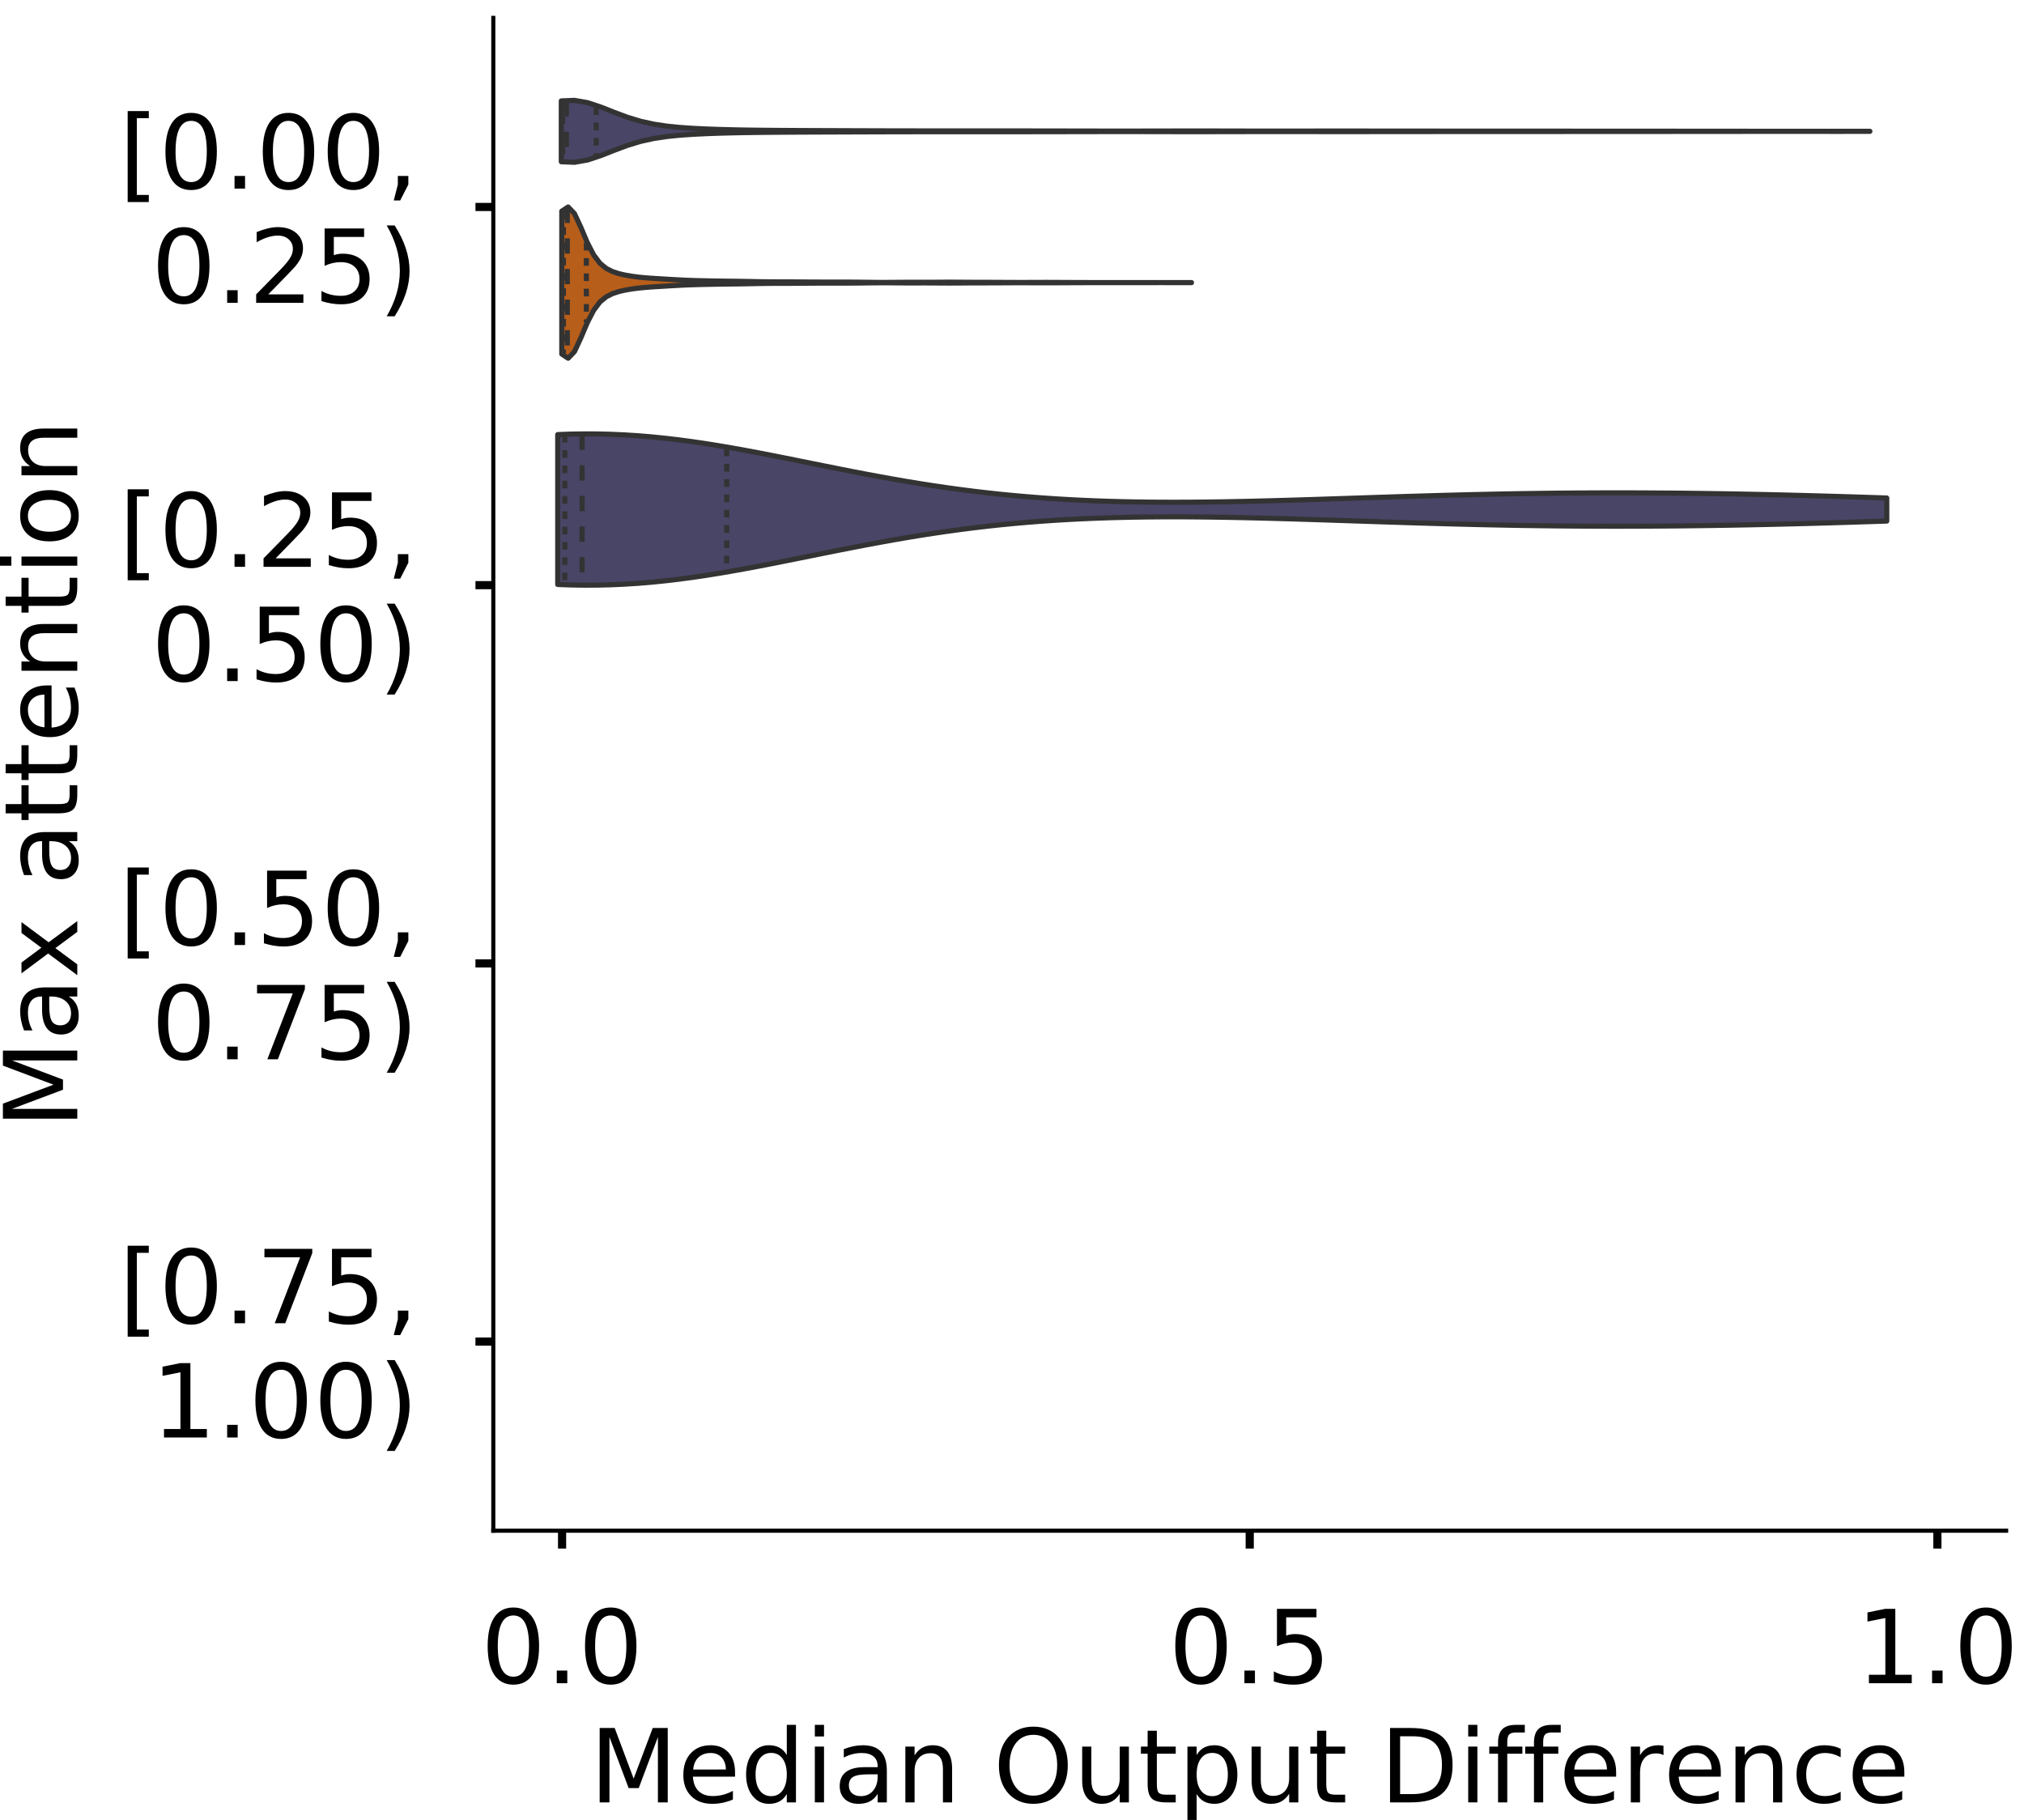 <?xml version="1.0" encoding="utf-8" standalone="no"?>
<!DOCTYPE svg PUBLIC "-//W3C//DTD SVG 1.1//EN"
  "http://www.w3.org/Graphics/SVG/1.1/DTD/svg11.dtd">
<!-- Created with matplotlib (https://matplotlib.org/) -->
<svg height="356.753pt" version="1.1" viewBox="0 0 396.753 356.753" width="396.753pt" xmlns="http://www.w3.org/2000/svg" xmlns:xlink="http://www.w3.org/1999/xlink">
 <defs>
  <style type="text/css">
*{stroke-linecap:butt;stroke-linejoin:round;}
  </style>
 </defs>
 <g id="figure_1">
  <g id="patch_1">
   <path d="M 0 356.753 
L 396.753 356.753 
L 396.753 0 
L 0 0 
z
" style="fill:#ffffff;"/>
  </g>
  <g id="axes_1">
   <g id="patch_2">
    <path d="M 96.7 300.053 
L 393.253 300.053 
L 393.253 3.5 
L 96.7 3.5 
z
" style="fill:#ffffff;"/>
   </g>
   <g id="PolyCollection_1">
    <defs>
     <path d="M 110.026 -325.046 
L 110.026 -336.978 
L 112.617 -337.085 
L 115.208 -336.627 
L 117.799 -335.765 
L 120.39 -334.74 
L 122.981 -333.772 
L 125.572 -332.987 
L 128.164 -332.415 
L 130.755 -332.027 
L 133.346 -331.768 
L 135.937 -331.592 
L 138.528 -331.467 
L 141.119 -331.377 
L 143.71 -331.311 
L 146.301 -331.263 
L 148.892 -331.228 
L 151.483 -331.203 
L 154.074 -331.184 
L 156.666 -331.17 
L 159.257 -331.159 
L 161.848 -331.149 
L 164.439 -331.14 
L 167.03 -331.13 
L 169.621 -331.121 
L 172.212 -331.113 
L 174.803 -331.106 
L 177.394 -331.101 
L 179.985 -331.098 
L 182.576 -331.096 
L 185.168 -331.097 
L 187.759 -331.097 
L 190.35 -331.098 
L 192.941 -331.097 
L 195.532 -331.096 
L 198.123 -331.093 
L 200.714 -331.09 
L 203.305 -331.087 
L 205.896 -331.083 
L 208.487 -331.079 
L 211.078 -331.074 
L 213.67 -331.069 
L 216.261 -331.065 
L 218.852 -331.064 
L 221.443 -331.064 
L 224.034 -331.067 
L 226.625 -331.072 
L 229.216 -331.077 
L 231.807 -331.08 
L 234.398 -331.082 
L 236.989 -331.08 
L 239.58 -331.076 
L 242.172 -331.071 
L 244.763 -331.066 
L 247.354 -331.063 
L 249.945 -331.063 
L 252.536 -331.063 
L 255.127 -331.065 
L 257.718 -331.067 
L 260.309 -331.069 
L 262.9 -331.07 
L 265.491 -331.069 
L 268.082 -331.067 
L 270.674 -331.065 
L 273.265 -331.062 
L 275.856 -331.059 
L 278.447 -331.058 
L 281.038 -331.057 
L 283.629 -331.055 
L 286.22 -331.054 
L 288.811 -331.051 
L 291.402 -331.049 
L 293.993 -331.048 
L 296.584 -331.047 
L 299.176 -331.047 
L 301.767 -331.047 
L 304.358 -331.047 
L 306.949 -331.046 
L 309.54 -331.045 
L 312.131 -331.043 
L 314.722 -331.041 
L 317.313 -331.04 
L 319.904 -331.039 
L 322.495 -331.038 
L 325.086 -331.037 
L 327.678 -331.036 
L 330.269 -331.034 
L 332.86 -331.032 
L 335.451 -331.03 
L 338.042 -331.028 
L 340.633 -331.026 
L 343.224 -331.024 
L 345.815 -331.023 
L 348.406 -331.022 
L 350.997 -331.022 
L 353.588 -331.023 
L 356.18 -331.024 
L 358.771 -331.024 
L 361.362 -331.024 
L 363.953 -331.023 
L 366.544 -331.022 
L 366.544 -331.002 
L 366.544 -331.002 
L 363.953 -331 
L 361.362 -330.999 
L 358.771 -330.999 
L 356.18 -331 
L 353.588 -331.001 
L 350.997 -331.001 
L 348.406 -331.002 
L 345.815 -331.001 
L 343.224 -331 
L 340.633 -330.998 
L 338.042 -330.996 
L 335.451 -330.994 
L 332.86 -330.991 
L 330.269 -330.99 
L 327.678 -330.988 
L 325.086 -330.987 
L 322.495 -330.986 
L 319.904 -330.985 
L 317.313 -330.984 
L 314.722 -330.982 
L 312.131 -330.981 
L 309.54 -330.979 
L 306.949 -330.978 
L 304.358 -330.977 
L 301.767 -330.977 
L 299.176 -330.977 
L 296.584 -330.977 
L 293.993 -330.976 
L 291.402 -330.974 
L 288.811 -330.972 
L 286.22 -330.97 
L 283.629 -330.968 
L 281.038 -330.967 
L 278.447 -330.966 
L 275.856 -330.964 
L 273.265 -330.962 
L 270.674 -330.959 
L 268.082 -330.956 
L 265.491 -330.954 
L 262.9 -330.954 
L 260.309 -330.955 
L 257.718 -330.957 
L 255.127 -330.959 
L 252.536 -330.96 
L 249.945 -330.961 
L 247.354 -330.96 
L 244.763 -330.958 
L 242.172 -330.953 
L 239.58 -330.948 
L 236.989 -330.944 
L 234.398 -330.942 
L 231.807 -330.943 
L 229.216 -330.947 
L 226.625 -330.952 
L 224.034 -330.957 
L 221.443 -330.96 
L 218.852 -330.96 
L 216.261 -330.958 
L 213.67 -330.955 
L 211.078 -330.95 
L 208.487 -330.945 
L 205.896 -330.941 
L 203.305 -330.937 
L 200.714 -330.933 
L 198.123 -330.93 
L 195.532 -330.928 
L 192.941 -330.926 
L 190.35 -330.926 
L 187.759 -330.926 
L 185.168 -330.927 
L 182.576 -330.927 
L 179.985 -330.926 
L 177.394 -330.923 
L 174.803 -330.918 
L 172.212 -330.911 
L 169.621 -330.902 
L 167.03 -330.893 
L 164.439 -330.884 
L 161.848 -330.875 
L 159.257 -330.865 
L 156.666 -330.854 
L 154.074 -330.84 
L 151.483 -330.821 
L 148.892 -330.796 
L 146.301 -330.761 
L 143.71 -330.713 
L 141.119 -330.647 
L 138.528 -330.556 
L 135.937 -330.432 
L 133.346 -330.256 
L 130.755 -329.997 
L 128.164 -329.608 
L 125.572 -329.037 
L 122.981 -328.252 
L 120.39 -327.283 
L 117.799 -326.259 
L 115.208 -325.397 
L 112.617 -324.938 
L 110.026 -325.046 
z
" id="m4361225beb" style="stroke:#333333;"/>
    </defs>
    <g clip-path="url(#p70bef7bb57)">
     <use style="fill:#484566;stroke:#333333;" x="0" xlink:href="#m4361225beb" y="356.753"/>
    </g>
   </g>
   <g id="PolyCollection_2">
    <defs>
     <path d="M 110.122 -287.344 
L 110.122 -315.369 
L 111.369 -316.184 
L 112.616 -314.873 
L 113.863 -312.187 
L 115.11 -309.237 
L 116.357 -306.812 
L 117.603 -305.153 
L 118.85 -304.129 
L 120.097 -303.506 
L 121.344 -303.104 
L 122.591 -302.82 
L 123.838 -302.606 
L 125.085 -302.442 
L 126.331 -302.318 
L 127.578 -302.221 
L 128.825 -302.141 
L 130.072 -302.066 
L 131.319 -301.991 
L 132.566 -301.919 
L 133.813 -301.854 
L 135.059 -301.801 
L 136.306 -301.76 
L 137.553 -301.727 
L 138.8 -301.7 
L 140.047 -301.676 
L 141.294 -301.657 
L 142.541 -301.641 
L 143.788 -301.626 
L 145.034 -301.61 
L 146.281 -301.59 
L 147.528 -301.565 
L 148.775 -301.54 
L 150.022 -301.52 
L 151.269 -301.508 
L 152.516 -301.504 
L 153.762 -301.503 
L 155.009 -301.499 
L 156.256 -301.491 
L 157.503 -301.482 
L 158.75 -301.473 
L 159.997 -301.466 
L 161.244 -301.461 
L 162.49 -301.458 
L 163.737 -301.457 
L 164.984 -301.457 
L 166.231 -301.456 
L 167.478 -301.451 
L 168.725 -301.438 
L 169.972 -301.422 
L 171.218 -301.407 
L 172.465 -301.398 
L 173.712 -301.397 
L 174.959 -301.404 
L 176.206 -301.415 
L 177.453 -301.424 
L 178.7 -301.426 
L 179.946 -301.424 
L 181.193 -301.422 
L 182.44 -301.425 
L 183.687 -301.433 
L 184.934 -301.442 
L 186.181 -301.445 
L 187.428 -301.441 
L 188.674 -301.432 
L 189.921 -301.423 
L 191.168 -301.418 
L 192.415 -301.415 
L 193.662 -301.413 
L 194.909 -301.409 
L 196.156 -301.403 
L 197.403 -301.396 
L 198.649 -301.391 
L 199.896 -301.388 
L 201.143 -301.389 
L 202.39 -301.393 
L 203.637 -301.398 
L 204.884 -301.401 
L 206.131 -301.4 
L 207.377 -301.394 
L 208.624 -301.387 
L 209.871 -301.38 
L 211.118 -301.375 
L 212.365 -301.371 
L 213.612 -301.367 
L 214.859 -301.364 
L 216.105 -301.362 
L 217.352 -301.361 
L 218.599 -301.363 
L 219.846 -301.365 
L 221.093 -301.367 
L 222.34 -301.367 
L 223.587 -301.366 
L 224.833 -301.363 
L 226.08 -301.361 
L 227.327 -301.359 
L 228.574 -301.36 
L 229.821 -301.361 
L 231.068 -301.364 
L 232.315 -301.366 
L 233.561 -301.367 
L 233.561 -301.346 
L 233.561 -301.346 
L 232.315 -301.347 
L 231.068 -301.349 
L 229.821 -301.352 
L 228.574 -301.353 
L 227.327 -301.354 
L 226.08 -301.352 
L 224.833 -301.35 
L 223.587 -301.347 
L 222.34 -301.346 
L 221.093 -301.346 
L 219.846 -301.348 
L 218.599 -301.35 
L 217.352 -301.352 
L 216.105 -301.351 
L 214.859 -301.349 
L 213.612 -301.346 
L 212.365 -301.342 
L 211.118 -301.338 
L 209.871 -301.333 
L 208.624 -301.326 
L 207.377 -301.319 
L 206.131 -301.313 
L 204.884 -301.312 
L 203.637 -301.315 
L 202.39 -301.32 
L 201.143 -301.324 
L 199.896 -301.325 
L 198.649 -301.322 
L 197.403 -301.317 
L 196.156 -301.31 
L 194.909 -301.304 
L 193.662 -301.3 
L 192.415 -301.298 
L 191.168 -301.295 
L 189.921 -301.29 
L 188.674 -301.281 
L 187.428 -301.272 
L 186.181 -301.268 
L 184.934 -301.271 
L 183.687 -301.28 
L 182.44 -301.288 
L 181.193 -301.291 
L 179.946 -301.289 
L 178.7 -301.287 
L 177.453 -301.289 
L 176.206 -301.298 
L 174.959 -301.309 
L 173.712 -301.316 
L 172.465 -301.315 
L 171.218 -301.306 
L 169.972 -301.291 
L 168.725 -301.275 
L 167.478 -301.262 
L 166.231 -301.257 
L 164.984 -301.256 
L 163.737 -301.256 
L 162.49 -301.255 
L 161.244 -301.252 
L 159.997 -301.247 
L 158.75 -301.24 
L 157.503 -301.231 
L 156.256 -301.222 
L 155.009 -301.214 
L 153.762 -301.21 
L 152.516 -301.209 
L 151.269 -301.205 
L 150.022 -301.193 
L 148.775 -301.173 
L 147.528 -301.148 
L 146.281 -301.123 
L 145.034 -301.103 
L 143.788 -301.087 
L 142.541 -301.072 
L 141.294 -301.056 
L 140.047 -301.037 
L 138.8 -301.013 
L 137.553 -300.986 
L 136.306 -300.953 
L 135.059 -300.912 
L 133.813 -300.859 
L 132.566 -300.794 
L 131.319 -300.722 
L 130.072 -300.647 
L 128.825 -300.572 
L 127.578 -300.492 
L 126.331 -300.395 
L 125.085 -300.271 
L 123.838 -300.107 
L 122.591 -299.893 
L 121.344 -299.609 
L 120.097 -299.207 
L 118.85 -298.584 
L 117.603 -297.56 
L 116.357 -295.901 
L 115.11 -293.476 
L 113.863 -290.526 
L 112.616 -287.84 
L 111.369 -286.529 
L 110.122 -287.344 
z
" id="ma75806abe3" style="stroke:#333333;"/>
    </defs>
    <g clip-path="url(#p70bef7bb57)">
     <use style="fill:#b75e1a;stroke:#333333;" x="0" xlink:href="#ma75806abe3" y="356.753"/>
    </g>
   </g>
   <g id="PolyCollection_3">
    <defs>
     <path d="M 109.324 -242.18 
L 109.324 -271.567 
L 111.955 -271.661 
L 114.587 -271.701 
L 117.218 -271.688 
L 119.85 -271.622 
L 122.482 -271.504 
L 125.113 -271.335 
L 127.745 -271.116 
L 130.377 -270.85 
L 133.008 -270.541 
L 135.64 -270.191 
L 138.271 -269.804 
L 140.903 -269.384 
L 143.535 -268.934 
L 146.166 -268.46 
L 148.798 -267.966 
L 151.43 -267.456 
L 154.061 -266.935 
L 156.693 -266.406 
L 159.324 -265.875 
L 161.956 -265.344 
L 164.588 -264.819 
L 167.219 -264.302 
L 169.851 -263.797 
L 172.482 -263.306 
L 175.114 -262.833 
L 177.746 -262.379 
L 180.377 -261.946 
L 183.009 -261.536 
L 185.641 -261.15 
L 188.272 -260.79 
L 190.904 -260.455 
L 193.535 -260.146 
L 196.167 -259.863 
L 198.799 -259.607 
L 201.43 -259.376 
L 204.062 -259.17 
L 206.694 -258.989 
L 209.325 -258.832 
L 211.957 -258.697 
L 214.588 -258.584 
L 217.22 -258.492 
L 219.852 -258.42 
L 222.483 -258.366 
L 225.115 -258.33 
L 227.747 -258.31 
L 230.378 -258.305 
L 233.01 -258.313 
L 235.641 -258.334 
L 238.273 -258.367 
L 240.905 -258.409 
L 243.536 -258.461 
L 246.168 -258.521 
L 248.8 -258.588 
L 251.431 -258.66 
L 254.063 -258.738 
L 256.694 -258.819 
L 259.326 -258.903 
L 261.958 -258.989 
L 264.589 -259.076 
L 267.221 -259.164 
L 269.853 -259.251 
L 272.484 -259.336 
L 275.116 -259.42 
L 277.747 -259.501 
L 280.379 -259.579 
L 283.011 -259.653 
L 285.642 -259.723 
L 288.274 -259.789 
L 290.905 -259.85 
L 293.537 -259.905 
L 296.169 -259.955 
L 298.8 -259.999 
L 301.432 -260.038 
L 304.064 -260.071 
L 306.695 -260.097 
L 309.327 -260.118 
L 311.958 -260.132 
L 314.59 -260.141 
L 317.222 -260.143 
L 319.853 -260.14 
L 322.485 -260.13 
L 325.117 -260.115 
L 327.748 -260.095 
L 330.38 -260.069 
L 333.011 -260.037 
L 335.643 -260 
L 338.275 -259.959 
L 340.906 -259.912 
L 343.538 -259.861 
L 346.17 -259.805 
L 348.801 -259.745 
L 351.433 -259.68 
L 354.064 -259.612 
L 356.696 -259.54 
L 359.328 -259.465 
L 361.959 -259.387 
L 364.591 -259.305 
L 367.223 -259.222 
L 369.854 -259.136 
L 369.854 -254.611 
L 369.854 -254.611 
L 367.223 -254.525 
L 364.591 -254.442 
L 361.959 -254.36 
L 359.328 -254.282 
L 356.696 -254.207 
L 354.064 -254.135 
L 351.433 -254.067 
L 348.801 -254.002 
L 346.17 -253.942 
L 343.538 -253.886 
L 340.906 -253.835 
L 338.275 -253.788 
L 335.643 -253.747 
L 333.011 -253.71 
L 330.38 -253.678 
L 327.748 -253.652 
L 325.117 -253.632 
L 322.485 -253.617 
L 319.853 -253.607 
L 317.222 -253.604 
L 314.59 -253.606 
L 311.958 -253.615 
L 309.327 -253.629 
L 306.695 -253.65 
L 304.064 -253.676 
L 301.432 -253.709 
L 298.8 -253.748 
L 296.169 -253.792 
L 293.537 -253.842 
L 290.905 -253.897 
L 288.274 -253.958 
L 285.642 -254.024 
L 283.011 -254.094 
L 280.379 -254.168 
L 277.747 -254.246 
L 275.116 -254.327 
L 272.484 -254.411 
L 269.853 -254.496 
L 267.221 -254.583 
L 264.589 -254.671 
L 261.958 -254.758 
L 259.326 -254.844 
L 256.694 -254.928 
L 254.063 -255.009 
L 251.431 -255.087 
L 248.8 -255.159 
L 246.168 -255.226 
L 243.536 -255.286 
L 240.905 -255.338 
L 238.273 -255.38 
L 235.641 -255.413 
L 233.01 -255.434 
L 230.378 -255.442 
L 227.747 -255.437 
L 225.115 -255.417 
L 222.483 -255.381 
L 219.852 -255.327 
L 217.22 -255.255 
L 214.588 -255.163 
L 211.957 -255.05 
L 209.325 -254.915 
L 206.694 -254.758 
L 204.062 -254.577 
L 201.43 -254.371 
L 198.799 -254.14 
L 196.167 -253.884 
L 193.535 -253.601 
L 190.904 -253.292 
L 188.272 -252.957 
L 185.641 -252.597 
L 183.009 -252.211 
L 180.377 -251.801 
L 177.746 -251.368 
L 175.114 -250.914 
L 172.482 -250.441 
L 169.851 -249.95 
L 167.219 -249.445 
L 164.588 -248.928 
L 161.956 -248.403 
L 159.324 -247.872 
L 156.693 -247.341 
L 154.061 -246.812 
L 151.43 -246.291 
L 148.798 -245.781 
L 146.166 -245.287 
L 143.535 -244.813 
L 140.903 -244.363 
L 138.271 -243.943 
L 135.64 -243.556 
L 133.008 -243.206 
L 130.377 -242.897 
L 127.745 -242.631 
L 125.113 -242.412 
L 122.482 -242.243 
L 119.85 -242.125 
L 117.218 -242.059 
L 114.587 -242.046 
L 111.955 -242.086 
L 109.324 -242.18 
z
" id="mb4023f5f22" style="stroke:#333333;"/>
    </defs>
    <g clip-path="url(#p70bef7bb57)">
     <use style="fill:#484566;stroke:#333333;" x="0" xlink:href="#mb4023f5f22" y="356.753"/>
    </g>
   </g>
   <g id="patch_3">
    <path clip-path="url(#p70bef7bb57)" d="M 110.18 40.569 
L 110.18 40.569 
L 110.18 40.569 
L 110.18 40.569 
z
" style="fill:#484566;stroke:#333333;stroke-linejoin:miter;stroke-width:0.5;"/>
   </g>
   <g id="patch_4">
    <path clip-path="url(#p70bef7bb57)" d="M 110.18 40.569 
L 110.18 40.569 
L 110.18 40.569 
L 110.18 40.569 
z
" style="fill:#b75e1a;stroke:#333333;stroke-linejoin:miter;stroke-width:0.5;"/>
   </g>
   <g id="matplotlib.axis_1">
    <g id="xtick_1">
     <g id="line2d_1">
      <defs>
       <path d="M 0 0 
L 0 3.5 
" id="m1e7e56934f" style="stroke:#000000;stroke-width:1.6;"/>
      </defs>
      <g>
       <use style="stroke:#000000;stroke-width:1.6;" x="110.18" xlink:href="#m1e7e56934f" y="300.053"/>
      </g>
     </g>
     <g id="text_1">
      <!-- 0.0 -->
      <defs>
       <path d="M 31.781 66.406 
Q 24.172 66.406 20.328 58.906 
Q 16.5 51.422 16.5 36.375 
Q 16.5 21.391 20.328 13.891 
Q 24.172 6.391 31.781 6.391 
Q 39.453 6.391 43.281 13.891 
Q 47.125 21.391 47.125 36.375 
Q 47.125 51.422 43.281 58.906 
Q 39.453 66.406 31.781 66.406 
z
M 31.781 74.219 
Q 44.047 74.219 50.516 64.516 
Q 56.984 54.828 56.984 36.375 
Q 56.984 17.969 50.516 8.266 
Q 44.047 -1.422 31.781 -1.422 
Q 19.531 -1.422 13.062 8.266 
Q 6.594 17.969 6.594 36.375 
Q 6.594 54.828 13.062 64.516 
Q 19.531 74.219 31.781 74.219 
z
" id="DejaVuSans-48"/>
       <path d="M 10.688 12.406 
L 21 12.406 
L 21 0 
L 10.688 0 
z
" id="DejaVuSans-46"/>
      </defs>
      <g transform="translate(94.277 329.95)scale(0.2 -0.2)">
       <use xlink:href="#DejaVuSans-48"/>
       <use x="63.623" xlink:href="#DejaVuSans-46"/>
       <use x="95.41" xlink:href="#DejaVuSans-48"/>
      </g>
     </g>
    </g>
    <g id="xtick_2">
     <g id="line2d_2">
      <g>
       <use style="stroke:#000000;stroke-width:1.6;" x="244.977" xlink:href="#m1e7e56934f" y="300.053"/>
      </g>
     </g>
     <g id="text_2">
      <!-- 0.5 -->
      <defs>
       <path d="M 10.797 72.906 
L 49.516 72.906 
L 49.516 64.594 
L 19.828 64.594 
L 19.828 46.734 
Q 21.969 47.469 24.109 47.828 
Q 26.266 48.188 28.422 48.188 
Q 40.625 48.188 47.75 41.5 
Q 54.891 34.812 54.891 23.391 
Q 54.891 11.625 47.562 5.094 
Q 40.234 -1.422 26.906 -1.422 
Q 22.312 -1.422 17.547 -0.641 
Q 12.797 0.141 7.719 1.703 
L 7.719 11.625 
Q 12.109 9.234 16.797 8.062 
Q 21.484 6.891 26.703 6.891 
Q 35.156 6.891 40.078 11.328 
Q 45.016 15.766 45.016 23.391 
Q 45.016 31 40.078 35.438 
Q 35.156 39.891 26.703 39.891 
Q 22.75 39.891 18.812 39.016 
Q 14.891 38.141 10.797 36.281 
z
" id="DejaVuSans-53"/>
      </defs>
      <g transform="translate(229.074 329.95)scale(0.2 -0.2)">
       <use xlink:href="#DejaVuSans-48"/>
       <use x="63.623" xlink:href="#DejaVuSans-46"/>
       <use x="95.41" xlink:href="#DejaVuSans-53"/>
      </g>
     </g>
    </g>
    <g id="xtick_3">
     <g id="line2d_3">
      <g>
       <use style="stroke:#000000;stroke-width:1.6;" x="379.774" xlink:href="#m1e7e56934f" y="300.053"/>
      </g>
     </g>
     <g id="text_3">
      <!-- 1.0 -->
      <defs>
       <path d="M 12.406 8.297 
L 28.516 8.297 
L 28.516 63.922 
L 10.984 60.406 
L 10.984 69.391 
L 28.422 72.906 
L 38.281 72.906 
L 38.281 8.297 
L 54.391 8.297 
L 54.391 0 
L 12.406 0 
z
" id="DejaVuSans-49"/>
      </defs>
      <g transform="translate(363.871 329.95)scale(0.2 -0.2)">
       <use xlink:href="#DejaVuSans-49"/>
       <use x="63.623" xlink:href="#DejaVuSans-46"/>
       <use x="95.41" xlink:href="#DejaVuSans-48"/>
      </g>
     </g>
    </g>
    <g id="text_4">
     <!-- Median Output Difference -->
     <defs>
      <path d="M 9.812 72.906 
L 24.516 72.906 
L 43.109 23.297 
L 61.812 72.906 
L 76.516 72.906 
L 76.516 0 
L 66.891 0 
L 66.891 64.016 
L 48.094 14.016 
L 38.188 14.016 
L 19.391 64.016 
L 19.391 0 
L 9.812 0 
z
" id="DejaVuSans-77"/>
      <path d="M 56.203 29.594 
L 56.203 25.203 
L 14.891 25.203 
Q 15.484 15.922 20.484 11.062 
Q 25.484 6.203 34.422 6.203 
Q 39.594 6.203 44.453 7.469 
Q 49.312 8.734 54.109 11.281 
L 54.109 2.781 
Q 49.266 0.734 44.188 -0.344 
Q 39.109 -1.422 33.891 -1.422 
Q 20.797 -1.422 13.156 6.188 
Q 5.516 13.812 5.516 26.812 
Q 5.516 40.234 12.766 48.109 
Q 20.016 56 32.328 56 
Q 43.359 56 49.781 48.891 
Q 56.203 41.797 56.203 29.594 
z
M 47.219 32.234 
Q 47.125 39.594 43.094 43.984 
Q 39.062 48.391 32.422 48.391 
Q 24.906 48.391 20.391 44.141 
Q 15.875 39.891 15.188 32.172 
z
" id="DejaVuSans-101"/>
      <path d="M 45.406 46.391 
L 45.406 75.984 
L 54.391 75.984 
L 54.391 0 
L 45.406 0 
L 45.406 8.203 
Q 42.578 3.328 38.25 0.953 
Q 33.938 -1.422 27.875 -1.422 
Q 17.969 -1.422 11.734 6.484 
Q 5.516 14.406 5.516 27.297 
Q 5.516 40.188 11.734 48.094 
Q 17.969 56 27.875 56 
Q 33.938 56 38.25 53.625 
Q 42.578 51.266 45.406 46.391 
z
M 14.797 27.297 
Q 14.797 17.391 18.875 11.75 
Q 22.953 6.109 30.078 6.109 
Q 37.203 6.109 41.297 11.75 
Q 45.406 17.391 45.406 27.297 
Q 45.406 37.203 41.297 42.844 
Q 37.203 48.484 30.078 48.484 
Q 22.953 48.484 18.875 42.844 
Q 14.797 37.203 14.797 27.297 
z
" id="DejaVuSans-100"/>
      <path d="M 9.422 54.688 
L 18.406 54.688 
L 18.406 0 
L 9.422 0 
z
M 9.422 75.984 
L 18.406 75.984 
L 18.406 64.594 
L 9.422 64.594 
z
" id="DejaVuSans-105"/>
      <path d="M 34.281 27.484 
Q 23.391 27.484 19.188 25 
Q 14.984 22.516 14.984 16.5 
Q 14.984 11.719 18.141 8.906 
Q 21.297 6.109 26.703 6.109 
Q 34.188 6.109 38.703 11.406 
Q 43.219 16.703 43.219 25.484 
L 43.219 27.484 
z
M 52.203 31.203 
L 52.203 0 
L 43.219 0 
L 43.219 8.297 
Q 40.141 3.328 35.547 0.953 
Q 30.953 -1.422 24.312 -1.422 
Q 15.922 -1.422 10.953 3.297 
Q 6 8.016 6 15.922 
Q 6 25.141 12.172 29.828 
Q 18.359 34.516 30.609 34.516 
L 43.219 34.516 
L 43.219 35.406 
Q 43.219 41.609 39.141 45 
Q 35.062 48.391 27.688 48.391 
Q 23 48.391 18.547 47.266 
Q 14.109 46.141 10.016 43.891 
L 10.016 52.203 
Q 14.938 54.109 19.578 55.047 
Q 24.219 56 28.609 56 
Q 40.484 56 46.344 49.844 
Q 52.203 43.703 52.203 31.203 
z
" id="DejaVuSans-97"/>
      <path d="M 54.891 33.016 
L 54.891 0 
L 45.906 0 
L 45.906 32.719 
Q 45.906 40.484 42.875 44.328 
Q 39.844 48.188 33.797 48.188 
Q 26.516 48.188 22.312 43.547 
Q 18.109 38.922 18.109 30.906 
L 18.109 0 
L 9.078 0 
L 9.078 54.688 
L 18.109 54.688 
L 18.109 46.188 
Q 21.344 51.125 25.703 53.562 
Q 30.078 56 35.797 56 
Q 45.219 56 50.047 50.172 
Q 54.891 44.344 54.891 33.016 
z
" id="DejaVuSans-110"/>
      <path id="DejaVuSans-32"/>
      <path d="M 39.406 66.219 
Q 28.656 66.219 22.328 58.203 
Q 16.016 50.203 16.016 36.375 
Q 16.016 22.609 22.328 14.594 
Q 28.656 6.594 39.406 6.594 
Q 50.141 6.594 56.422 14.594 
Q 62.703 22.609 62.703 36.375 
Q 62.703 50.203 56.422 58.203 
Q 50.141 66.219 39.406 66.219 
z
M 39.406 74.219 
Q 54.734 74.219 63.906 63.938 
Q 73.094 53.656 73.094 36.375 
Q 73.094 19.141 63.906 8.859 
Q 54.734 -1.422 39.406 -1.422 
Q 24.031 -1.422 14.812 8.828 
Q 5.609 19.094 5.609 36.375 
Q 5.609 53.656 14.812 63.938 
Q 24.031 74.219 39.406 74.219 
z
" id="DejaVuSans-79"/>
      <path d="M 8.5 21.578 
L 8.5 54.688 
L 17.484 54.688 
L 17.484 21.922 
Q 17.484 14.156 20.5 10.266 
Q 23.531 6.391 29.594 6.391 
Q 36.859 6.391 41.078 11.031 
Q 45.312 15.672 45.312 23.688 
L 45.312 54.688 
L 54.297 54.688 
L 54.297 0 
L 45.312 0 
L 45.312 8.406 
Q 42.047 3.422 37.719 1 
Q 33.406 -1.422 27.688 -1.422 
Q 18.266 -1.422 13.375 4.438 
Q 8.5 10.297 8.5 21.578 
z
M 31.109 56 
z
" id="DejaVuSans-117"/>
      <path d="M 18.312 70.219 
L 18.312 54.688 
L 36.812 54.688 
L 36.812 47.703 
L 18.312 47.703 
L 18.312 18.016 
Q 18.312 11.328 20.141 9.422 
Q 21.969 7.516 27.594 7.516 
L 36.812 7.516 
L 36.812 0 
L 27.594 0 
Q 17.188 0 13.234 3.875 
Q 9.281 7.766 9.281 18.016 
L 9.281 47.703 
L 2.688 47.703 
L 2.688 54.688 
L 9.281 54.688 
L 9.281 70.219 
z
" id="DejaVuSans-116"/>
      <path d="M 18.109 8.203 
L 18.109 -20.797 
L 9.078 -20.797 
L 9.078 54.688 
L 18.109 54.688 
L 18.109 46.391 
Q 20.953 51.266 25.266 53.625 
Q 29.594 56 35.594 56 
Q 45.562 56 51.781 48.094 
Q 58.016 40.188 58.016 27.297 
Q 58.016 14.406 51.781 6.484 
Q 45.562 -1.422 35.594 -1.422 
Q 29.594 -1.422 25.266 0.953 
Q 20.953 3.328 18.109 8.203 
z
M 48.688 27.297 
Q 48.688 37.203 44.609 42.844 
Q 40.531 48.484 33.406 48.484 
Q 26.266 48.484 22.188 42.844 
Q 18.109 37.203 18.109 27.297 
Q 18.109 17.391 22.188 11.75 
Q 26.266 6.109 33.406 6.109 
Q 40.531 6.109 44.609 11.75 
Q 48.688 17.391 48.688 27.297 
z
" id="DejaVuSans-112"/>
      <path d="M 19.672 64.797 
L 19.672 8.109 
L 31.594 8.109 
Q 46.688 8.109 53.688 14.938 
Q 60.688 21.781 60.688 36.531 
Q 60.688 51.172 53.688 57.984 
Q 46.688 64.797 31.594 64.797 
z
M 9.812 72.906 
L 30.078 72.906 
Q 51.266 72.906 61.172 64.094 
Q 71.094 55.281 71.094 36.531 
Q 71.094 17.672 61.125 8.828 
Q 51.172 0 30.078 0 
L 9.812 0 
z
" id="DejaVuSans-68"/>
      <path d="M 37.109 75.984 
L 37.109 68.5 
L 28.516 68.5 
Q 23.688 68.5 21.797 66.547 
Q 19.922 64.594 19.922 59.516 
L 19.922 54.688 
L 34.719 54.688 
L 34.719 47.703 
L 19.922 47.703 
L 19.922 0 
L 10.891 0 
L 10.891 47.703 
L 2.297 47.703 
L 2.297 54.688 
L 10.891 54.688 
L 10.891 58.5 
Q 10.891 67.625 15.141 71.797 
Q 19.391 75.984 28.609 75.984 
z
" id="DejaVuSans-102"/>
      <path d="M 41.109 46.297 
Q 39.594 47.172 37.812 47.578 
Q 36.031 48 33.891 48 
Q 26.266 48 22.188 43.047 
Q 18.109 38.094 18.109 28.812 
L 18.109 0 
L 9.078 0 
L 9.078 54.688 
L 18.109 54.688 
L 18.109 46.188 
Q 20.953 51.172 25.484 53.578 
Q 30.031 56 36.531 56 
Q 37.453 56 38.578 55.875 
Q 39.703 55.766 41.062 55.516 
z
" id="DejaVuSans-114"/>
      <path d="M 48.781 52.594 
L 48.781 44.188 
Q 44.969 46.297 41.141 47.344 
Q 37.312 48.391 33.406 48.391 
Q 24.656 48.391 19.812 42.844 
Q 14.984 37.312 14.984 27.297 
Q 14.984 17.281 19.812 11.734 
Q 24.656 6.203 33.406 6.203 
Q 37.312 6.203 41.141 7.25 
Q 44.969 8.297 48.781 10.406 
L 48.781 2.094 
Q 45.016 0.344 40.984 -0.531 
Q 36.969 -1.422 32.422 -1.422 
Q 20.062 -1.422 12.781 6.344 
Q 5.516 14.109 5.516 27.297 
Q 5.516 40.672 12.859 48.328 
Q 20.219 56 33.016 56 
Q 37.156 56 41.109 55.141 
Q 45.062 54.297 48.781 52.594 
z
" id="DejaVuSans-99"/>
     </defs>
     <g transform="translate(115.589 353.306)scale(0.2 -0.2)">
      <use xlink:href="#DejaVuSans-77"/>
      <use x="86.279" xlink:href="#DejaVuSans-101"/>
      <use x="147.803" xlink:href="#DejaVuSans-100"/>
      <use x="211.279" xlink:href="#DejaVuSans-105"/>
      <use x="239.062" xlink:href="#DejaVuSans-97"/>
      <use x="300.342" xlink:href="#DejaVuSans-110"/>
      <use x="363.721" xlink:href="#DejaVuSans-32"/>
      <use x="395.508" xlink:href="#DejaVuSans-79"/>
      <use x="474.219" xlink:href="#DejaVuSans-117"/>
      <use x="537.598" xlink:href="#DejaVuSans-116"/>
      <use x="576.807" xlink:href="#DejaVuSans-112"/>
      <use x="640.283" xlink:href="#DejaVuSans-117"/>
      <use x="703.662" xlink:href="#DejaVuSans-116"/>
      <use x="742.871" xlink:href="#DejaVuSans-32"/>
      <use x="774.658" xlink:href="#DejaVuSans-68"/>
      <use x="851.66" xlink:href="#DejaVuSans-105"/>
      <use x="879.443" xlink:href="#DejaVuSans-102"/>
      <use x="914.648" xlink:href="#DejaVuSans-102"/>
      <use x="949.854" xlink:href="#DejaVuSans-101"/>
      <use x="1011.377" xlink:href="#DejaVuSans-114"/>
      <use x="1052.459" xlink:href="#DejaVuSans-101"/>
      <use x="1113.982" xlink:href="#DejaVuSans-110"/>
      <use x="1177.361" xlink:href="#DejaVuSans-99"/>
      <use x="1232.342" xlink:href="#DejaVuSans-101"/>
     </g>
    </g>
   </g>
   <g id="matplotlib.axis_2">
    <g id="ytick_1">
     <g id="line2d_4">
      <defs>
       <path d="M 0 0 
L -3.5 0 
" id="mc6ecf2ec10" style="stroke:#000000;stroke-width:1.6;"/>
      </defs>
      <g>
       <use style="stroke:#000000;stroke-width:1.6;" x="96.7" xlink:href="#mc6ecf2ec10" y="40.569"/>
      </g>
     </g>
     <g id="text_5">
      <!-- [0.00, -->
      <defs>
       <path d="M 8.594 75.984 
L 29.297 75.984 
L 29.297 69 
L 17.578 69 
L 17.578 -6.203 
L 29.297 -6.203 
L 29.297 -13.188 
L 8.594 -13.188 
z
" id="DejaVuSans-91"/>
       <path d="M 11.719 12.406 
L 22.016 12.406 
L 22.016 4 
L 14.016 -11.625 
L 7.719 -11.625 
L 11.719 4 
z
" id="DejaVuSans-44"/>
      </defs>
      <g transform="translate(23.309 36.97)scale(0.2 -0.2)">
       <use xlink:href="#DejaVuSans-91"/>
       <use x="39.014" xlink:href="#DejaVuSans-48"/>
       <use x="102.637" xlink:href="#DejaVuSans-46"/>
       <use x="134.424" xlink:href="#DejaVuSans-48"/>
       <use x="198.047" xlink:href="#DejaVuSans-48"/>
       <use x="261.67" xlink:href="#DejaVuSans-44"/>
      </g>
      <!-- 0.25) -->
      <defs>
       <path d="M 19.188 8.297 
L 53.609 8.297 
L 53.609 0 
L 7.328 0 
L 7.328 8.297 
Q 12.938 14.109 22.625 23.891 
Q 32.328 33.688 34.812 36.531 
Q 39.547 41.844 41.422 45.531 
Q 43.312 49.219 43.312 52.781 
Q 43.312 58.594 39.234 62.25 
Q 35.156 65.922 28.609 65.922 
Q 23.969 65.922 18.812 64.312 
Q 13.672 62.703 7.812 59.422 
L 7.812 69.391 
Q 13.766 71.781 18.938 73 
Q 24.125 74.219 28.422 74.219 
Q 39.75 74.219 46.484 68.547 
Q 53.219 62.891 53.219 53.422 
Q 53.219 48.922 51.531 44.891 
Q 49.859 40.875 45.406 35.406 
Q 44.188 33.984 37.641 27.219 
Q 31.109 20.453 19.188 8.297 
z
" id="DejaVuSans-50"/>
       <path d="M 8.016 75.875 
L 15.828 75.875 
Q 23.141 64.359 26.781 53.312 
Q 30.422 42.281 30.422 31.391 
Q 30.422 20.453 26.781 9.375 
Q 23.141 -1.703 15.828 -13.188 
L 8.016 -13.188 
Q 14.5 -2 17.703 9.062 
Q 20.906 20.125 20.906 31.391 
Q 20.906 42.672 17.703 53.656 
Q 14.5 64.656 8.016 75.875 
z
" id="DejaVuSans-41"/>
      </defs>
      <g transform="translate(29.666 59.365)scale(0.2 -0.2)">
       <use xlink:href="#DejaVuSans-48"/>
       <use x="63.623" xlink:href="#DejaVuSans-46"/>
       <use x="95.41" xlink:href="#DejaVuSans-50"/>
       <use x="159.033" xlink:href="#DejaVuSans-53"/>
       <use x="222.656" xlink:href="#DejaVuSans-41"/>
      </g>
     </g>
    </g>
    <g id="ytick_2">
     <g id="line2d_5">
      <g>
       <use style="stroke:#000000;stroke-width:1.6;" x="96.7" xlink:href="#mc6ecf2ec10" y="114.707"/>
      </g>
     </g>
     <g id="text_6">
      <!-- [0.25, -->
      <g transform="translate(23.309 111.108)scale(0.2 -0.2)">
       <use xlink:href="#DejaVuSans-91"/>
       <use x="39.014" xlink:href="#DejaVuSans-48"/>
       <use x="102.637" xlink:href="#DejaVuSans-46"/>
       <use x="134.424" xlink:href="#DejaVuSans-50"/>
       <use x="198.047" xlink:href="#DejaVuSans-53"/>
       <use x="261.67" xlink:href="#DejaVuSans-44"/>
      </g>
      <!-- 0.50) -->
      <g transform="translate(29.666 133.504)scale(0.2 -0.2)">
       <use xlink:href="#DejaVuSans-48"/>
       <use x="63.623" xlink:href="#DejaVuSans-46"/>
       <use x="95.41" xlink:href="#DejaVuSans-53"/>
       <use x="159.033" xlink:href="#DejaVuSans-48"/>
       <use x="222.656" xlink:href="#DejaVuSans-41"/>
      </g>
     </g>
    </g>
    <g id="ytick_3">
     <g id="line2d_6">
      <g>
       <use style="stroke:#000000;stroke-width:1.6;" x="96.7" xlink:href="#mc6ecf2ec10" y="188.846"/>
      </g>
     </g>
     <g id="text_7">
      <!-- [0.50, -->
      <g transform="translate(23.309 185.246)scale(0.2 -0.2)">
       <use xlink:href="#DejaVuSans-91"/>
       <use x="39.014" xlink:href="#DejaVuSans-48"/>
       <use x="102.637" xlink:href="#DejaVuSans-46"/>
       <use x="134.424" xlink:href="#DejaVuSans-53"/>
       <use x="198.047" xlink:href="#DejaVuSans-48"/>
       <use x="261.67" xlink:href="#DejaVuSans-44"/>
      </g>
      <!-- 0.75) -->
      <defs>
       <path d="M 8.203 72.906 
L 55.078 72.906 
L 55.078 68.703 
L 28.609 0 
L 18.312 0 
L 43.219 64.594 
L 8.203 64.594 
z
" id="DejaVuSans-55"/>
      </defs>
      <g transform="translate(29.666 207.642)scale(0.2 -0.2)">
       <use xlink:href="#DejaVuSans-48"/>
       <use x="63.623" xlink:href="#DejaVuSans-46"/>
       <use x="95.41" xlink:href="#DejaVuSans-55"/>
       <use x="159.033" xlink:href="#DejaVuSans-53"/>
       <use x="222.656" xlink:href="#DejaVuSans-41"/>
      </g>
     </g>
    </g>
    <g id="ytick_4">
     <g id="line2d_7">
      <g>
       <use style="stroke:#000000;stroke-width:1.6;" x="96.7" xlink:href="#mc6ecf2ec10" y="262.984"/>
      </g>
     </g>
     <g id="text_8">
      <!-- [0.75, -->
      <g transform="translate(23.309 259.385)scale(0.2 -0.2)">
       <use xlink:href="#DejaVuSans-91"/>
       <use x="39.014" xlink:href="#DejaVuSans-48"/>
       <use x="102.637" xlink:href="#DejaVuSans-46"/>
       <use x="134.424" xlink:href="#DejaVuSans-55"/>
       <use x="198.047" xlink:href="#DejaVuSans-53"/>
       <use x="261.67" xlink:href="#DejaVuSans-44"/>
      </g>
      <!-- 1.00) -->
      <g transform="translate(29.666 281.78)scale(0.2 -0.2)">
       <use xlink:href="#DejaVuSans-49"/>
       <use x="63.623" xlink:href="#DejaVuSans-46"/>
       <use x="95.41" xlink:href="#DejaVuSans-48"/>
       <use x="159.033" xlink:href="#DejaVuSans-48"/>
       <use x="222.656" xlink:href="#DejaVuSans-41"/>
      </g>
     </g>
    </g>
    <g id="text_9">
     <!-- Max attention -->
     <defs>
      <path d="M 54.891 54.688 
L 35.109 28.078 
L 55.906 0 
L 45.312 0 
L 29.391 21.484 
L 13.484 0 
L 2.875 0 
L 24.125 28.609 
L 4.688 54.688 
L 15.281 54.688 
L 29.781 35.203 
L 44.281 54.688 
z
" id="DejaVuSans-120"/>
      <path d="M 30.609 48.391 
Q 23.391 48.391 19.188 42.75 
Q 14.984 37.109 14.984 27.297 
Q 14.984 17.484 19.156 11.844 
Q 23.344 6.203 30.609 6.203 
Q 37.797 6.203 41.984 11.859 
Q 46.188 17.531 46.188 27.297 
Q 46.188 37.016 41.984 42.703 
Q 37.797 48.391 30.609 48.391 
z
M 30.609 56 
Q 42.328 56 49.016 48.375 
Q 55.719 40.766 55.719 27.297 
Q 55.719 13.875 49.016 6.219 
Q 42.328 -1.422 30.609 -1.422 
Q 18.844 -1.422 12.172 6.219 
Q 5.516 13.875 5.516 27.297 
Q 5.516 40.766 12.172 48.375 
Q 18.844 56 30.609 56 
z
" id="DejaVuSans-111"/>
     </defs>
     <g transform="translate(15.15 221.244)rotate(-90)scale(0.2 -0.2)">
      <use xlink:href="#DejaVuSans-77"/>
      <use x="86.279" xlink:href="#DejaVuSans-97"/>
      <use x="147.559" xlink:href="#DejaVuSans-120"/>
      <use x="206.738" xlink:href="#DejaVuSans-32"/>
      <use x="238.525" xlink:href="#DejaVuSans-97"/>
      <use x="299.805" xlink:href="#DejaVuSans-116"/>
      <use x="339.014" xlink:href="#DejaVuSans-116"/>
      <use x="378.223" xlink:href="#DejaVuSans-101"/>
      <use x="439.746" xlink:href="#DejaVuSans-110"/>
      <use x="503.125" xlink:href="#DejaVuSans-116"/>
      <use x="542.334" xlink:href="#DejaVuSans-105"/>
      <use x="570.117" xlink:href="#DejaVuSans-111"/>
      <use x="631.299" xlink:href="#DejaVuSans-110"/>
     </g>
    </g>
   </g>
   <g id="line2d_8">
    <path clip-path="url(#p70bef7bb57)" d="M 110.288 19.835 
L 110.288 31.648 
" style="fill:none;stroke:#333333;stroke-dasharray:1.5,1.5;stroke-dashoffset:0;"/>
   </g>
   <g id="line2d_9">
    <path clip-path="url(#p70bef7bb57)" d="M 111.028 19.835 
L 111.028 31.648 
" style="fill:none;stroke:#333333;stroke-dasharray:3,3;stroke-dashoffset:0;"/>
   </g>
   <g id="line2d_10">
    <path clip-path="url(#p70bef7bb57)" d="M 116.872 21.036 
L 116.872 30.447 
" style="fill:none;stroke:#333333;stroke-dasharray:1.5,1.5;stroke-dashoffset:0;"/>
   </g>
   <g id="line2d_11">
    <path clip-path="url(#p70bef7bb57)" d="M 110.445 41.524 
L 110.445 69.269 
" style="fill:none;stroke:#333333;stroke-dasharray:1.5,1.5;stroke-dashoffset:0;"/>
   </g>
   <g id="line2d_12">
    <path clip-path="url(#p70bef7bb57)" d="M 111.212 40.717 
L 111.212 70.076 
" style="fill:none;stroke:#333333;stroke-dasharray:3,3;stroke-dashoffset:0;"/>
   </g>
   <g id="line2d_13">
    <path clip-path="url(#p70bef7bb57)" d="M 114.942 47.595 
L 114.942 63.198 
" style="fill:none;stroke:#333333;stroke-dasharray:1.5,1.5;stroke-dashoffset:0;"/>
   </g>
   <g id="line2d_14">
    <path clip-path="url(#p70bef7bb57)" d="M 110.716 85.241 
L 110.716 114.519 
" style="fill:none;stroke:#333333;stroke-dasharray:1.5,1.5;stroke-dashoffset:0;"/>
   </g>
   <g id="line2d_15">
    <path clip-path="url(#p70bef7bb57)" d="M 114.107 85.2 
L 114.107 114.559 
" style="fill:none;stroke:#333333;stroke-dasharray:3,3;stroke-dashoffset:0;"/>
   </g>
   <g id="line2d_16">
    <path clip-path="url(#p70bef7bb57)" d="M 142.46 87.939 
L 142.46 111.82 
" style="fill:none;stroke:#333333;stroke-dasharray:1.5,1.5;stroke-dashoffset:0;"/>
   </g>
   <g id="patch_5">
    <path d="M 96.7 300.053 
L 96.7 3.5 
" style="fill:none;stroke:#000000;stroke-linecap:square;stroke-linejoin:miter;stroke-width:0.8;"/>
   </g>
   <g id="patch_6">
    <path d="M 96.7 300.053 
L 393.253 300.053 
" style="fill:none;stroke:#000000;stroke-linecap:square;stroke-linejoin:miter;stroke-width:0.8;"/>
   </g>
  </g>
 </g>
 <defs>
  <clipPath id="p70bef7bb57">
   <rect height="296.553" width="296.553" x="96.7" y="3.5"/>
  </clipPath>
 </defs>
</svg>

